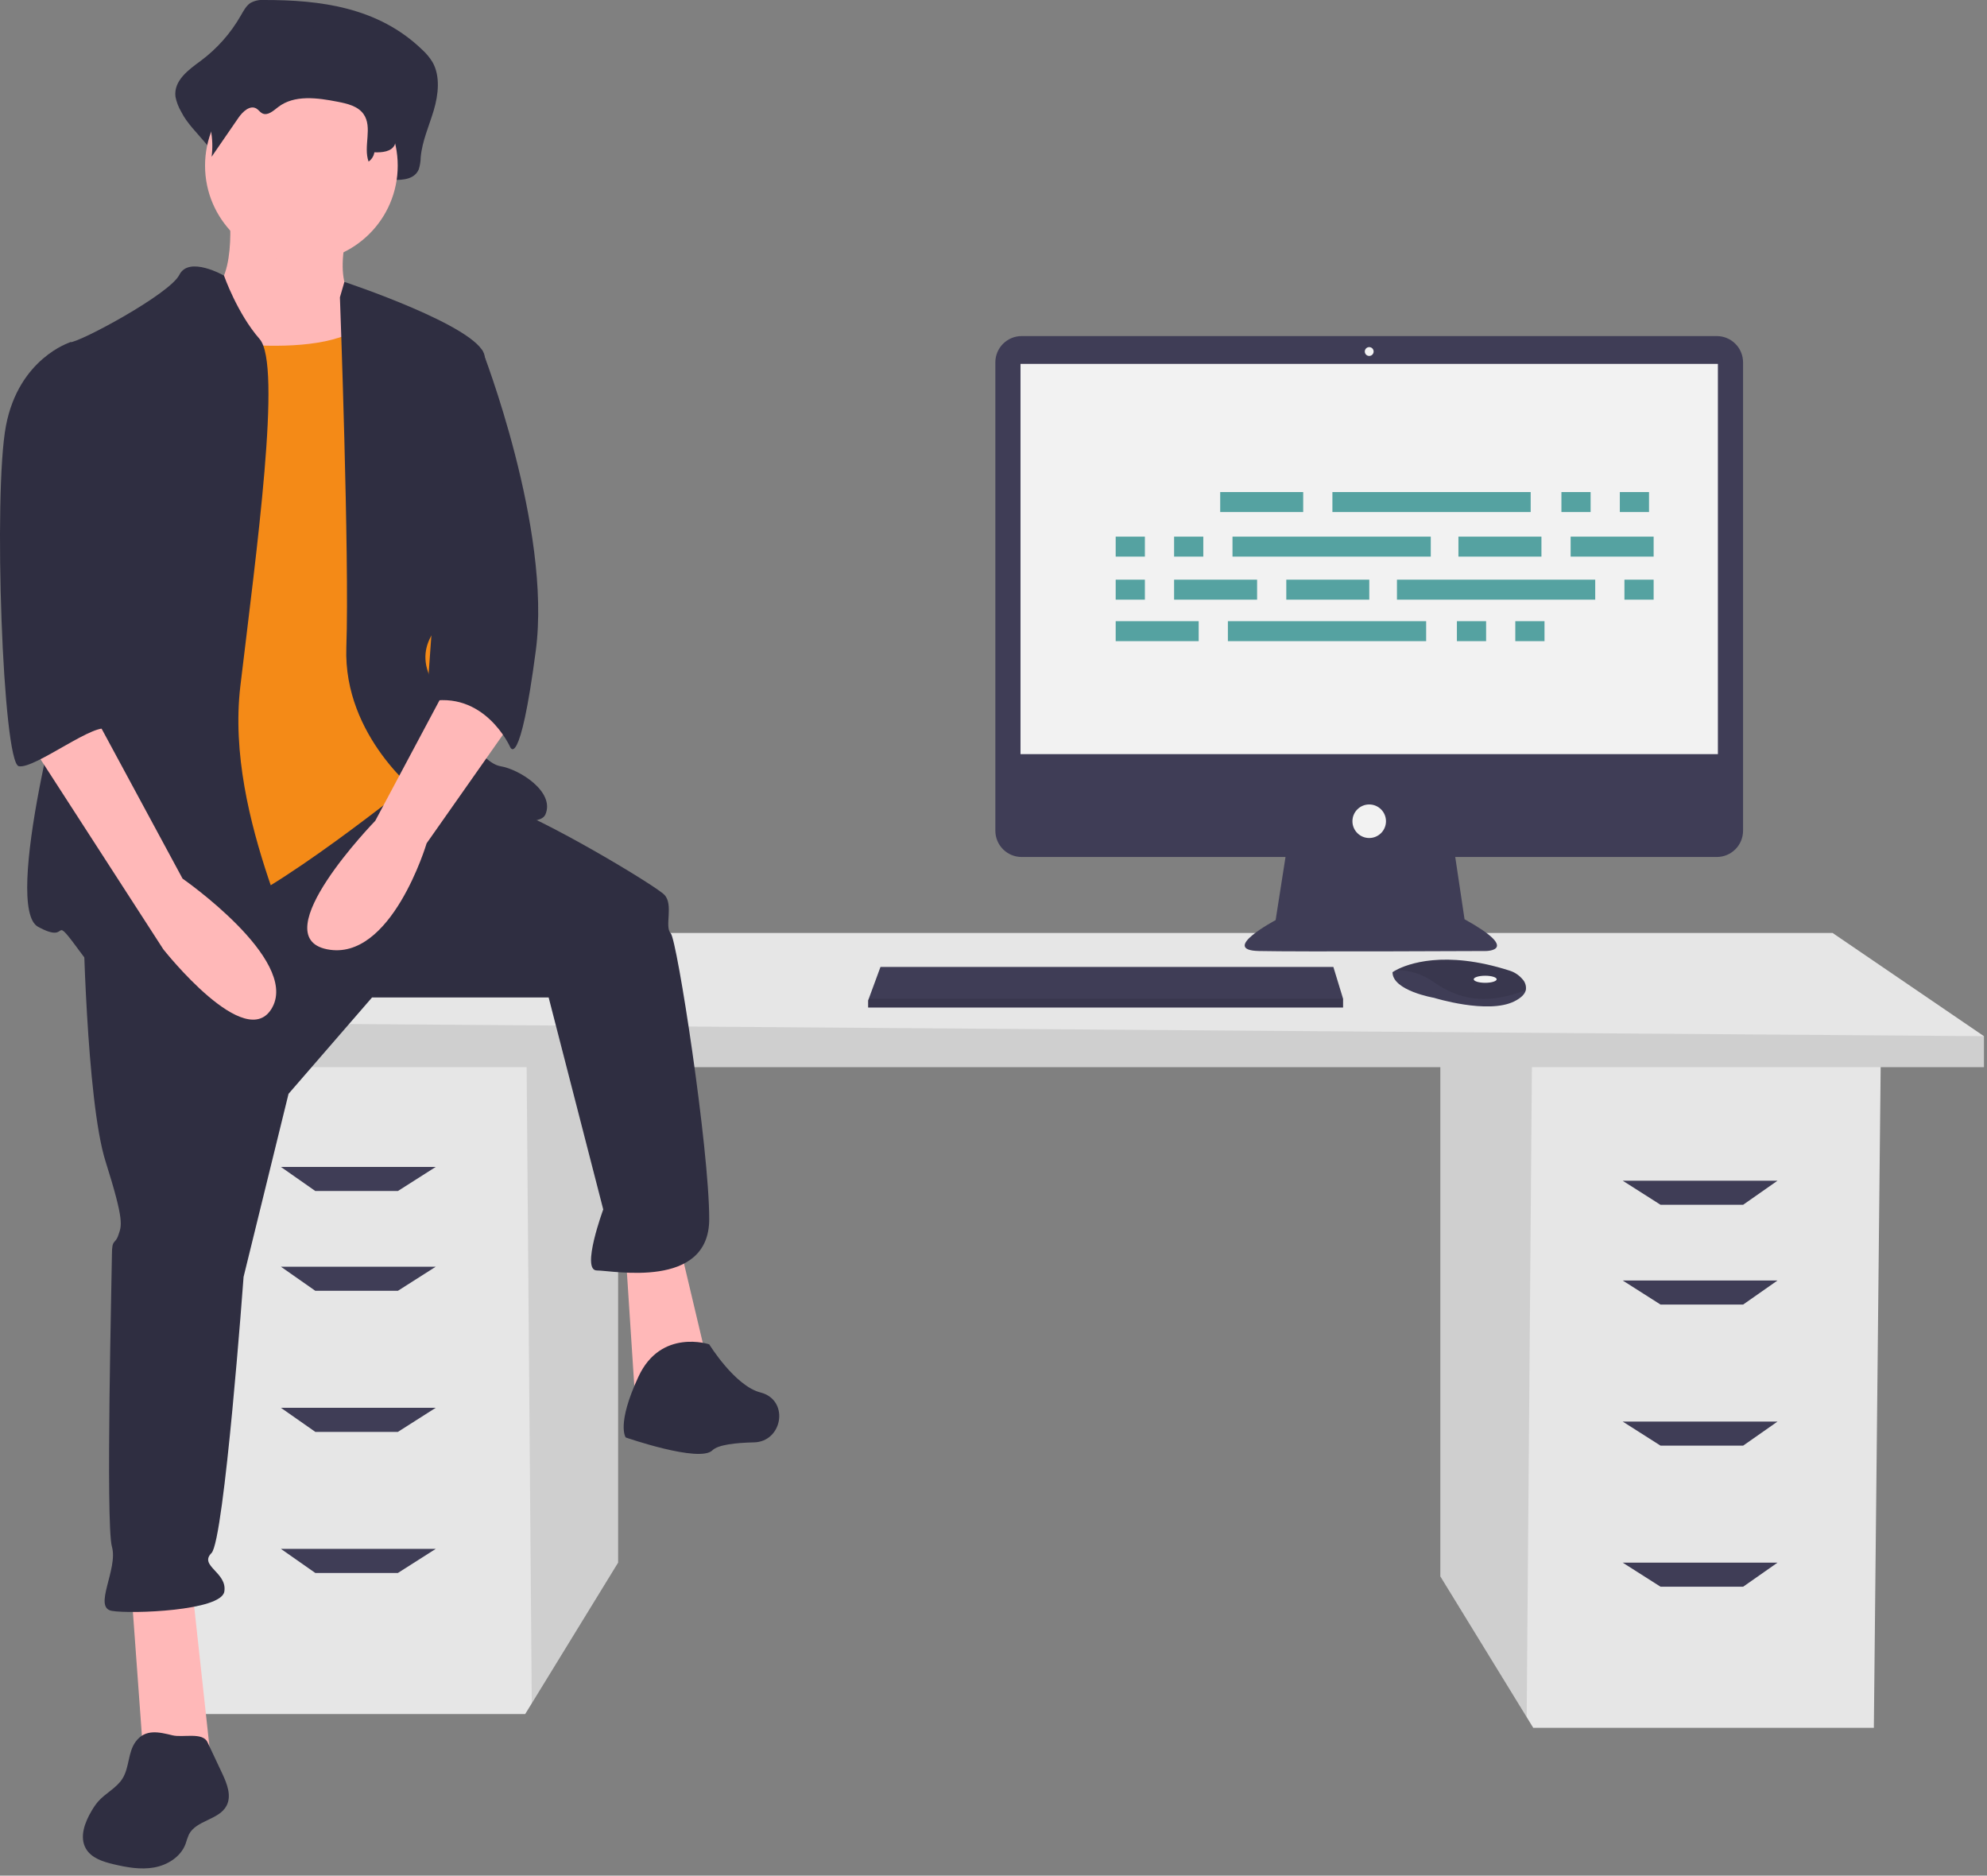 <svg width="267" height="252" viewBox="0 0 267 252" fill="none" xmlns="http://www.w3.org/2000/svg">
<rect x="0" y="0" width="267" height="252" fill="#808080" stroke="none"/>
<g clip-path="url(#clip0_118_414)">
<path d="M193.546 142.45V211.796L205.145 230.7L206.028 232.138H251.796L252.721 142.45H193.546Z" fill="#E6E6E6"/>
<path opacity="0.1" d="M193.546 142.45V211.796L205.145 230.7L205.857 142.45H193.546Z" fill="black"/>
<path d="M83.054 140.601V209.947L71.455 228.851L70.572 230.288H24.804L23.879 140.601H83.054Z" fill="#E6E6E6"/>
<path opacity="0.1" d="M83.054 140.601V209.947L71.455 228.851L70.743 140.601H83.054Z" fill="black"/>
<path d="M266.589 139.214V143.375H17.869V137.365L40.984 125.345H246.248L266.589 139.214Z" fill="#E6E6E6"/>
<path opacity="0.1" d="M266.589 139.214V143.374H17.869V137.365L266.589 139.214Z" fill="black"/>
<path d="M53.467 160.018H42.371L37.748 156.782H58.552L53.467 160.018Z" fill="#3F3D56"/>
<path d="M53.467 173.425H42.371L37.748 170.188H58.552L53.467 173.425Z" fill="#3F3D56"/>
<path d="M53.467 192.379H42.371L37.748 189.143H58.552L53.467 192.379Z" fill="#3F3D56"/>
<path d="M53.467 211.334H42.371L37.748 208.098H58.552L53.467 211.334Z" fill="#3F3D56"/>
<path d="M223.133 161.867H234.229L238.852 158.631H218.048L223.133 161.867Z" fill="#3F3D56"/>
<path d="M223.133 175.274H234.229L238.852 172.038H218.048L223.133 175.274Z" fill="#3F3D56"/>
<path d="M223.133 194.229H234.229L238.852 190.993H218.048L223.133 194.229Z" fill="#3F3D56"/>
<path d="M223.133 213.183H234.229L238.852 209.947H218.048L223.133 213.183Z" fill="#3F3D56"/>
<path d="M230.689 45.153H137.281C136.817 45.153 136.358 45.244 135.929 45.422C135.501 45.599 135.111 45.86 134.783 46.188C134.455 46.516 134.195 46.905 134.017 47.334C133.84 47.762 133.748 48.222 133.749 48.686V111.607C133.748 112.071 133.84 112.531 134.017 112.959C134.195 113.388 134.455 113.777 134.783 114.105C135.111 114.433 135.501 114.694 135.929 114.871C136.358 115.049 136.817 115.14 137.281 115.14H172.739L171.411 123.621C171.411 123.621 163.819 127.654 169.157 127.773C174.495 127.892 199.643 127.773 199.643 127.773C199.643 127.773 204.506 127.773 196.796 123.503L195.546 115.14H230.689C231.153 115.14 231.612 115.049 232.041 114.871C232.469 114.694 232.859 114.433 233.187 114.105C233.515 113.777 233.775 113.388 233.952 112.959C234.13 112.531 234.221 112.071 234.221 111.607V48.686C234.221 48.222 234.13 47.762 233.952 47.334C233.775 46.905 233.515 46.516 233.187 46.188C232.859 45.86 232.469 45.599 232.041 45.422C231.612 45.244 231.153 45.153 230.689 45.153Z" fill="#3F3D56"/>
<path d="M230.84 48.89H137.129V101.321H230.84V48.89Z" fill="#F2F2F2"/>
<path d="M183.985 47.822C184.313 47.822 184.579 47.557 184.579 47.229C184.579 46.901 184.313 46.636 183.985 46.636C183.658 46.636 183.392 46.901 183.392 47.229C183.392 47.557 183.658 47.822 183.985 47.822Z" fill="#F2F2F2"/>
<path d="M183.985 112.59C185.23 112.59 186.239 111.581 186.239 110.336C186.239 109.091 185.23 108.082 183.985 108.082C182.741 108.082 181.731 109.091 181.731 110.336C181.731 111.581 182.741 112.59 183.985 112.59Z" fill="#F2F2F2"/>
<path d="M180.473 134.179V135.365H116.655V134.416L116.742 134.179L118.315 129.908H179.168L180.473 134.179Z" fill="#3F3D56"/>
<path d="M205.032 133.018C204.916 133.515 204.477 134.039 203.486 134.535C199.927 136.314 192.691 134.06 192.691 134.06C192.691 134.06 187.116 133.111 187.116 130.62C187.272 130.513 187.436 130.416 187.604 130.33C189.101 129.538 194.061 127.585 202.857 130.412C203.505 130.616 204.084 130.995 204.529 131.508C204.727 131.702 204.875 131.94 204.962 132.202C205.05 132.465 205.074 132.744 205.032 133.018Z" fill="#3F3D56"/>
<path opacity="0.1" d="M205.032 133.018C200.677 134.687 196.794 134.811 192.81 132.044C191.303 130.93 189.478 130.329 187.604 130.33C189.101 129.538 194.061 127.585 202.857 130.412C203.505 130.616 204.084 130.995 204.529 131.508C204.727 131.702 204.875 131.94 204.963 132.202C205.05 132.465 205.074 132.744 205.032 133.018Z" fill="black"/>
<path d="M199.571 132.044C200.423 132.044 201.113 131.831 201.113 131.569C201.113 131.307 200.423 131.095 199.571 131.095C198.719 131.095 198.029 131.307 198.029 131.569C198.029 131.831 198.719 132.044 199.571 132.044Z" fill="#F2F2F2"/>
<path opacity="0.1" d="M180.473 134.178V135.365H116.655V134.416L116.742 134.178H180.473Z" fill="black"/>
<path d="M35.484 1.31782e-05C34.836 -0.053 34.188 0.092 33.624 0.415C33.071 0.794 32.722 1.458 32.366 2.076C31.005 4.466 29.163 6.547 26.956 8.188C25.348 9.365 23.304 10.834 23.579 13.005C23.724 13.723 23.989 14.41 24.363 15.039C25.846 18.033 29.893 20.347 29.495 23.763C30.968 21.296 28.998 20.076 30.471 17.61C31.173 16.435 32.392 15.109 33.451 15.847C33.806 16.094 34.039 16.537 34.408 16.753C35.29 17.271 36.227 16.282 37.008 15.582C39.698 13.166 43.524 13.799 46.871 14.552C48.452 14.907 50.188 15.373 51.122 16.883C52.35 18.869 49.955 21.014 49.35 23.26C49.3 23.451 49.298 23.652 49.343 23.844C49.388 24.037 49.479 24.215 49.608 24.365C49.737 24.515 49.9 24.631 50.084 24.703C50.268 24.776 50.466 24.803 50.663 24.782C51.667 24.683 52.857 24.602 52.917 24.161C54.181 24.206 55.729 24.063 56.271 22.747C56.436 22.227 56.524 21.684 56.53 21.138C56.729 18.927 57.667 16.911 58.289 14.807C58.91 12.703 59.181 10.237 58.132 8.372C57.757 7.751 57.294 7.189 56.758 6.702C50.805 0.941 42.979 -0.009 35.484 1.31782e-05Z" fill="#2F2E41"/>
<path d="M30.789 28.078C30.789 28.078 32.084 38.866 27.337 39.729C22.591 40.592 31.652 55.263 31.652 55.263L53.228 57.852L48.05 40.592C48.05 40.592 44.598 39.297 46.755 30.667C48.913 22.037 30.789 28.078 30.789 28.078Z" fill="#FFB8B8"/>
<path d="M17.628 213.41L19.355 237.143H28.416L25.827 213.41H17.628Z" fill="#FFB8B8"/>
<path d="M84.08 168.533L85.375 188.382L95.3 184.067L91.416 167.67L84.08 168.533Z" fill="#FFB8B8"/>
<path d="M11.156 122.794C11.156 122.794 11.588 147.821 14.177 156.019C16.766 164.218 16.334 164.649 15.903 165.944C15.471 167.238 15.04 166.375 15.04 168.533C15.04 170.691 14.177 204.779 15.04 207.8C15.903 210.82 12.45 215.999 15.04 216.43C17.629 216.862 29.711 216.43 30.142 213.841C30.574 211.252 26.69 210.389 28.416 208.663C30.142 206.937 32.731 171.554 32.731 171.554L38.772 146.958L49.992 134.013H73.724L81.06 162.492C81.06 162.492 78.039 170.691 80.197 170.691C82.355 170.691 95.3 173.28 95.3 163.786C95.3 154.293 90.985 126.246 90.122 125.383C89.258 124.52 90.553 121.499 89.258 120.204C87.964 118.91 72.861 109.848 67.252 108.122C61.642 106.396 53.773 104.342 53.773 104.342L11.156 122.794Z" fill="#2F2E41"/>
<path d="M95.3 180.615C95.3 180.615 88.827 178.458 85.806 184.931C82.786 191.403 84.081 193.129 84.081 193.129C84.081 193.129 94.005 196.581 95.731 194.855C96.482 194.104 98.867 193.843 101.321 193.788C105.059 193.704 106.054 188.415 102.523 187.184C102.418 187.147 102.312 187.115 102.204 187.088C98.752 186.225 95.3 180.615 95.3 180.615Z" fill="#2F2E41"/>
<path d="M40.498 35.198C47.648 35.198 53.444 29.402 53.444 22.253C53.444 15.104 47.648 9.308 40.498 9.308C33.349 9.308 27.553 15.104 27.553 22.253C27.553 29.402 33.349 35.198 40.498 35.198Z" fill="#FFB8B8"/>
<path d="M23.669 45.123C23.669 45.123 44.813 49.438 49.991 42.534C55.169 35.63 57.327 61.951 57.327 61.951L59.916 89.568L56.032 104.67C56.032 104.67 35.752 121.068 29.279 122.362C22.806 123.657 12.882 124.52 12.882 124.52C12.882 124.52 15.902 76.623 15.902 75.76C15.902 74.897 23.669 45.123 23.669 45.123Z" fill="#F48A17"/>
<path d="M30.1 37.03C30.1 37.03 25.396 34.335 24.101 36.924C22.807 39.513 10.725 45.986 9.43 45.986C8.135 45.986 12.019 81.801 10.293 86.116C8.567 90.431 0.368 121.931 5.115 124.52C9.861 127.109 6.409 121.931 11.156 128.403C15.902 134.876 39.204 134.876 40.498 132.287C41.793 129.698 30.142 110.28 32.3 92.157C34.457 74.034 37.909 49.006 34.889 45.554C31.868 42.102 30.1 37.03 30.1 37.03Z" fill="#2F2E41"/>
<path d="M45.676 39.945L46.277 37.876C46.277 37.876 64.231 43.828 65.094 47.712C65.957 51.595 65.525 78.78 62.505 80.938C59.484 83.095 55.169 86.547 58.19 91.725C61.211 96.903 64.662 102.513 67.251 102.944C69.841 103.376 74.587 106.397 73.293 109.417C71.998 112.438 56.464 106.828 56.464 106.828C56.464 106.828 46.108 99.061 46.539 86.979C46.971 74.897 45.676 39.945 45.676 39.945Z" fill="#2F2E41"/>
<path d="M60.779 90.862L50.423 110.28C50.423 110.28 35.32 125.814 43.95 127.54C52.581 129.266 57.327 113.301 57.327 113.301L68.546 97.335L60.779 90.862Z" fill="#FFB8B8"/>
<path d="M36.115 3.387C35.593 3.349 35.07 3.45 34.601 3.681C34.176 3.991 33.826 4.392 33.577 4.854C32.426 6.586 30.925 8.057 29.172 9.174C27.863 10.007 26.2 11.045 26.424 12.579C26.545 13.094 26.761 13.582 27.061 14.017C28.273 16.154 28.755 18.628 28.435 21.064L32.034 15.834C32.605 15.003 33.597 14.066 34.46 14.588C34.749 14.762 34.938 15.075 35.239 15.228C35.957 15.594 36.72 14.895 37.355 14.4C39.545 12.693 42.659 13.14 45.385 13.672C46.671 13.923 48.084 14.253 48.845 15.32C50.109 17.095 48.789 19.658 49.526 21.708C49.733 21.563 49.908 21.379 50.042 21.165C50.176 20.951 50.266 20.713 50.306 20.464C51.334 20.496 52.595 20.395 53.036 19.465C53.17 19.1 53.241 18.716 53.247 18.327C53.409 16.765 54.173 15.34 54.679 13.852C55.185 12.366 55.405 10.623 54.551 9.304C54.238 8.858 53.861 8.46 53.432 8.124C48.587 4.053 42.216 3.381 36.115 3.387Z" fill="#2F2E41"/>
<path d="M60.779 45.986L64.8 47.053C64.8 47.053 74.156 71.013 71.998 87.41C69.841 103.807 68.546 100.355 68.546 100.355C68.546 100.355 65.094 92.588 57.327 94.314L60.779 45.986Z" fill="#2F2E41"/>
<path d="M18.226 234.006C17.186 235.42 17.395 237.441 16.473 238.936C15.674 240.231 14.168 240.91 13.169 242.058C12.85 242.439 12.566 242.848 12.319 243.28C11.392 244.832 10.639 246.823 11.552 248.384C12.286 249.64 13.83 250.13 15.246 250.465C17.035 250.888 18.895 251.226 20.705 250.903C22.515 250.58 24.284 249.472 24.93 247.75C25.057 247.317 25.207 246.891 25.381 246.475C26.363 244.543 29.44 244.522 30.444 242.603C31.147 241.259 30.501 239.635 29.855 238.263L27.883 234.074C27.229 232.683 24.576 233.483 23.193 233.15C21.389 232.715 19.524 232.236 18.226 234.006Z" fill="#2F2E41"/>
<path d="M3.82 99.492L21.944 127.54C21.944 127.54 33.163 141.78 36.615 135.307C40.067 128.835 24.532 118.047 24.532 118.047L12.882 96.472L3.82 99.492Z" fill="#FFB8B8"/>
<path d="M12.882 46.849L9.43 45.986C9.43 45.986 2.526 48.143 0.8 57.205C-0.926 66.267 0.368 102.513 2.526 102.944C4.683 103.376 13.182 96.633 14.542 98.063C15.902 99.493 11.587 92.157 12.882 88.273C14.176 84.39 12.882 46.849 12.882 46.849Z" fill="#2F2E41"/>
<path d="M175.116 66.11H163.963V68.795H175.116V66.11Z" fill="#55A2A1"/>
<path d="M213.737 66.11H209.813V68.795H213.737V66.11Z" fill="#55A2A1"/>
<path d="M221.585 66.11H217.661V68.795H221.585V66.11Z" fill="#55A2A1"/>
<path d="M205.682 66.11H179.04V68.795H205.682V66.11Z" fill="#55A2A1"/>
<path d="M161.071 83.459H149.919V86.143H161.071V83.459Z" fill="#55A2A1"/>
<path d="M199.693 83.459H195.769V86.143H199.693V83.459Z" fill="#55A2A1"/>
<path d="M207.541 83.459H203.617V86.143H207.541V83.459Z" fill="#55A2A1"/>
<path d="M191.638 83.459H164.996V86.143H191.638V83.459Z" fill="#55A2A1"/>
<path d="M207.128 72.099H195.975V74.784H207.128V72.099Z" fill="#55A2A1"/>
<path d="M222.205 72.099H211.052V74.784H222.205V72.099Z" fill="#55A2A1"/>
<path d="M153.843 72.099H149.919V74.784H153.843V72.099Z" fill="#55A2A1"/>
<path d="M161.691 72.099H157.767V74.784H161.691V72.099Z" fill="#55A2A1"/>
<path d="M192.258 72.099H165.615V74.784H192.258V72.099Z" fill="#55A2A1"/>
<path d="M183.996 77.882H172.844V80.567H183.996V77.882Z" fill="#55A2A1"/>
<path d="M168.92 77.882H157.767V80.567H168.92V77.882Z" fill="#55A2A1"/>
<path d="M153.843 77.882H149.919V80.567H153.843V77.882Z" fill="#55A2A1"/>
<path d="M222.205 77.882H218.281V80.567H222.205V77.882Z" fill="#55A2A1"/>
<path d="M214.356 77.882H187.714V80.567H214.356V77.882Z" fill="#55A2A1"/>
</g>
<defs>
<clipPath id="clip0_118_414">
<rect width="266.59" height="251.031" fill="white"/>
</clipPath>
</defs>
</svg>
